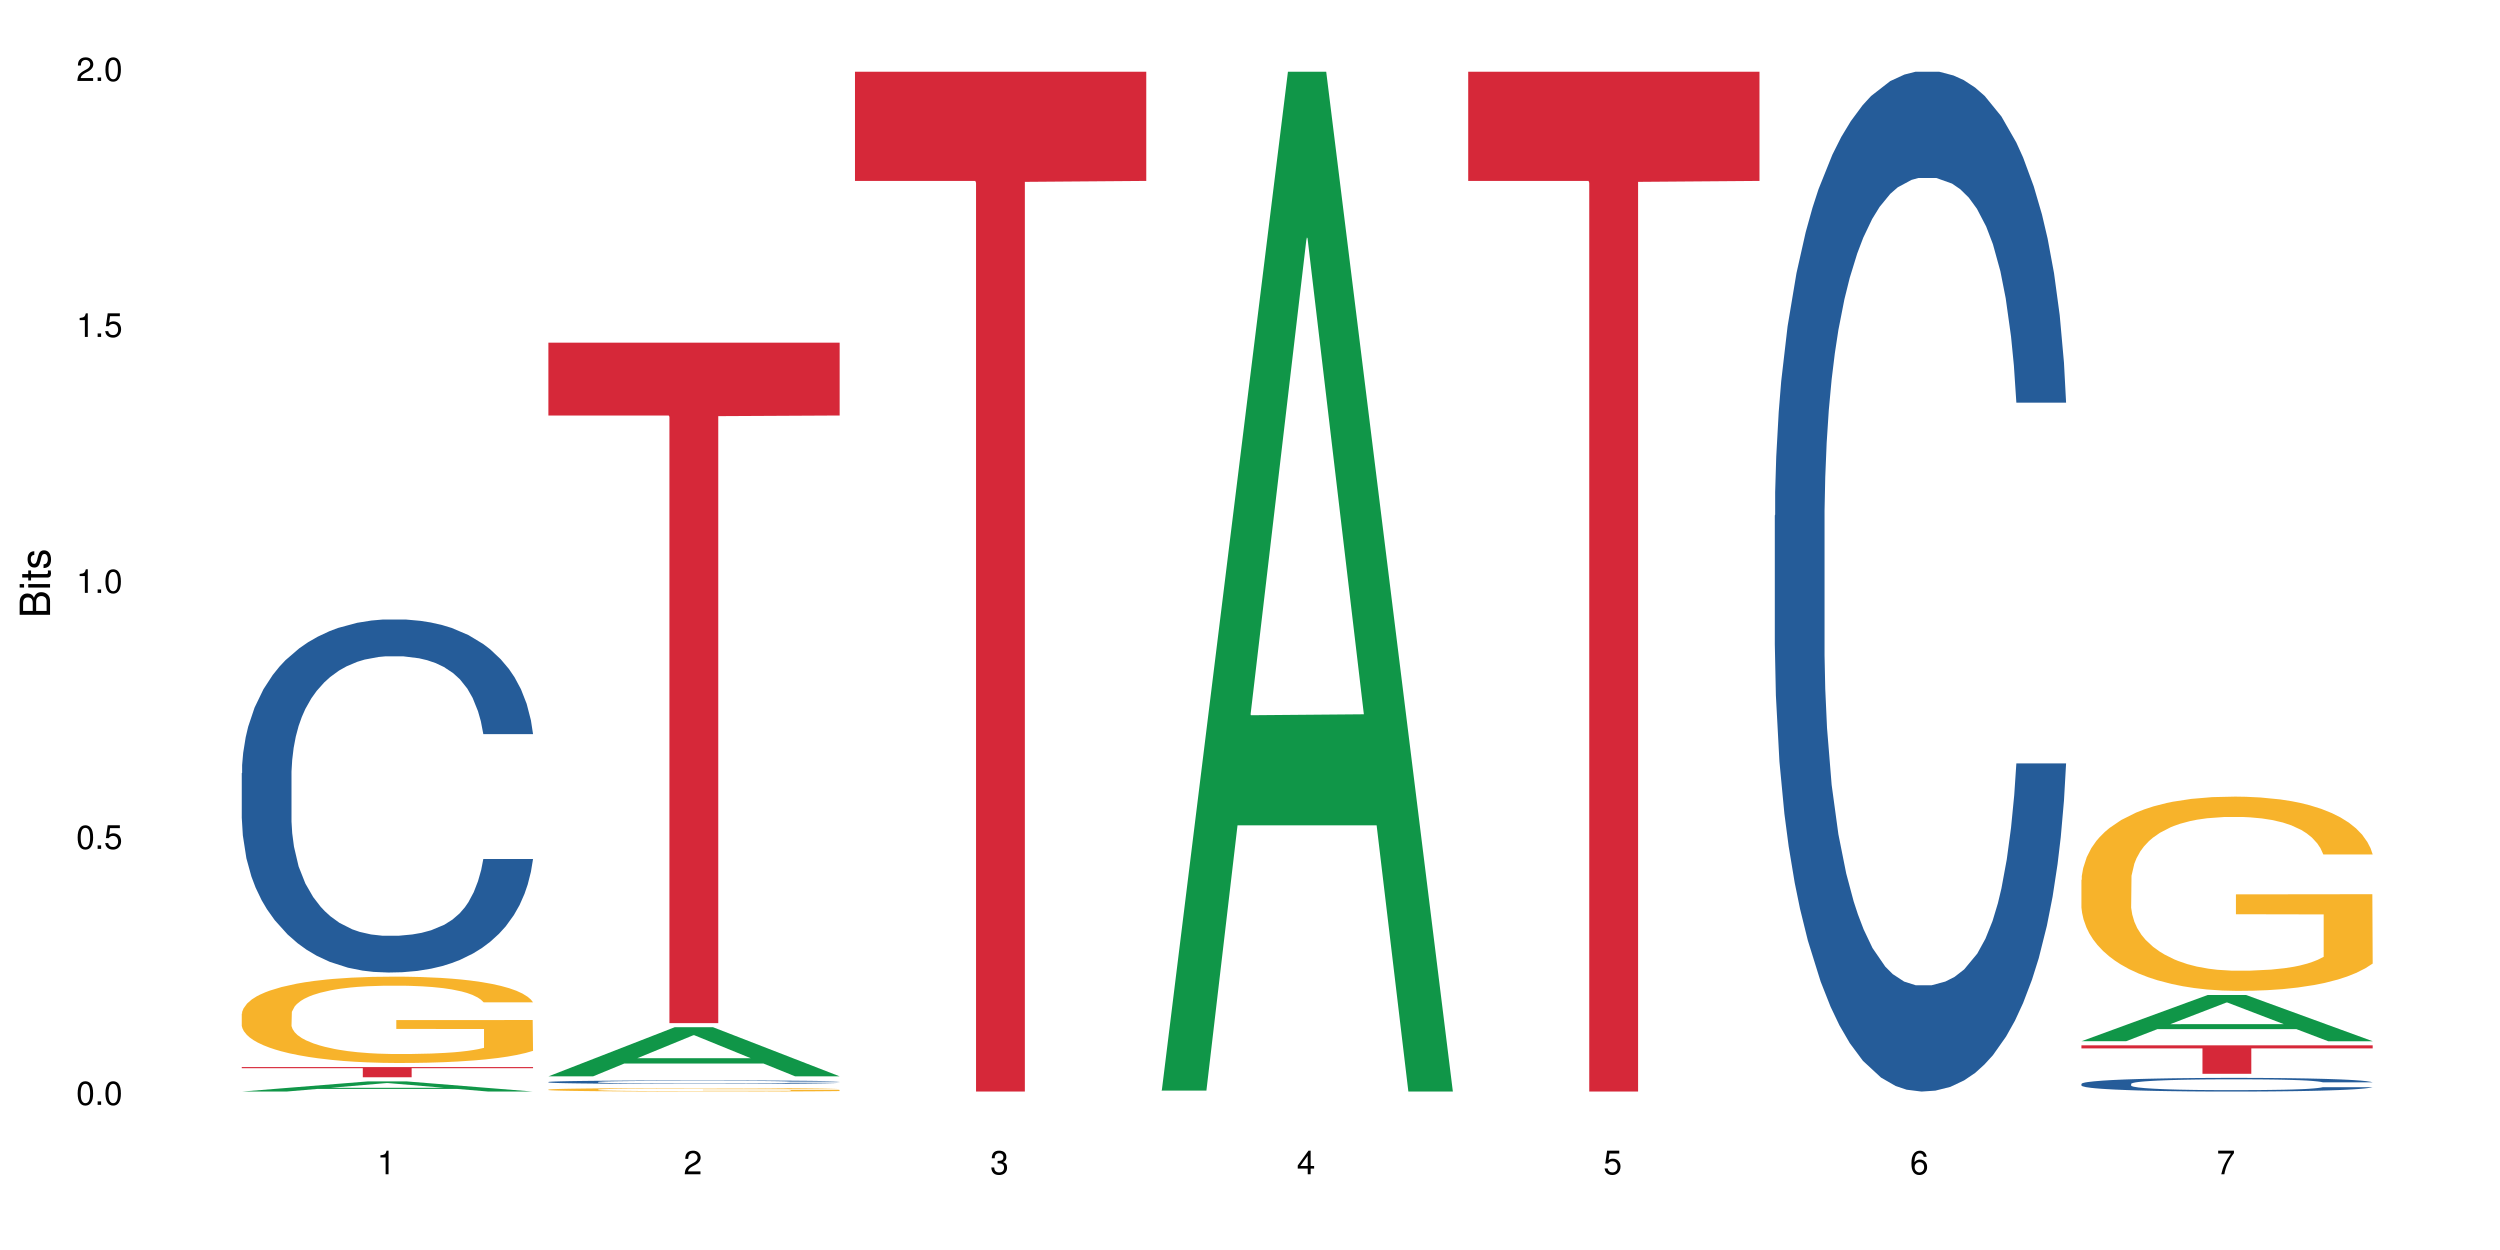 <?xml version="1.0" encoding="UTF-8"?>
<svg xmlns="http://www.w3.org/2000/svg" xmlns:xlink="http://www.w3.org/1999/xlink" width="720pt" height="360pt" viewBox="0 0 720 360" version="1.1">
<defs>
<g>
<symbol overflow="visible" id="glyph0-0">
<path style="stroke:none;" d=""/>
</symbol>
<symbol overflow="visible" id="glyph0-1">
<path style="stroke:none;" d="M 2.641 -6.797 C 2 -6.797 1.422 -6.531 1.078 -6.047 C 0.641 -5.453 0.406 -4.547 0.406 -3.297 C 0.406 -1 1.188 0.219 2.641 0.219 C 4.078 0.219 4.859 -1 4.859 -3.234 C 4.859 -4.562 4.656 -5.438 4.203 -6.047 C 3.844 -6.531 3.281 -6.797 2.641 -6.797 Z M 2.641 -6.047 C 3.547 -6.047 4 -5.125 4 -3.312 C 4 -1.375 3.562 -0.484 2.625 -0.484 C 1.734 -0.484 1.281 -1.422 1.281 -3.281 C 1.281 -5.141 1.734 -6.047 2.641 -6.047 Z M 2.641 -6.047 "/>
</symbol>
<symbol overflow="visible" id="glyph0-2">
<path style="stroke:none;" d="M 1.828 -1 L 0.828 -1 L 0.828 0 L 1.828 0 Z M 1.828 -1 "/>
</symbol>
<symbol overflow="visible" id="glyph0-3">
<path style="stroke:none;" d="M 4.562 -6.797 L 1.062 -6.797 L 0.547 -3.094 L 1.328 -3.094 C 1.719 -3.562 2.047 -3.734 2.578 -3.734 C 3.484 -3.734 4.062 -3.109 4.062 -2.094 C 4.062 -1.125 3.484 -0.531 2.578 -0.531 C 1.828 -0.531 1.375 -0.906 1.188 -1.672 L 0.328 -1.672 C 0.453 -1.109 0.547 -0.844 0.75 -0.594 C 1.125 -0.078 1.828 0.219 2.594 0.219 C 3.969 0.219 4.922 -0.781 4.922 -2.219 C 4.922 -3.562 4.031 -4.484 2.719 -4.484 C 2.25 -4.484 1.859 -4.359 1.469 -4.062 L 1.734 -5.969 L 4.562 -5.969 Z M 4.562 -6.797 "/>
</symbol>
<symbol overflow="visible" id="glyph0-4">
<path style="stroke:none;" d="M 2.484 -4.844 L 2.484 0 L 3.328 0 L 3.328 -6.797 L 2.766 -6.797 C 2.469 -5.75 2.281 -5.609 0.984 -5.453 L 0.984 -4.844 Z M 2.484 -4.844 "/>
</symbol>
<symbol overflow="visible" id="glyph0-5">
<path style="stroke:none;" d="M 4.859 -0.828 L 1.281 -0.828 C 1.359 -1.391 1.672 -1.75 2.5 -2.234 L 3.469 -2.75 C 4.406 -3.266 4.906 -3.969 4.906 -4.812 C 4.906 -5.375 4.672 -5.906 4.266 -6.266 C 3.859 -6.625 3.375 -6.797 2.719 -6.797 C 1.859 -6.797 1.219 -6.5 0.844 -5.922 C 0.609 -5.562 0.5 -5.125 0.484 -4.438 L 1.328 -4.438 C 1.359 -4.906 1.406 -5.188 1.531 -5.406 C 1.75 -5.812 2.188 -6.062 2.703 -6.062 C 3.469 -6.062 4.031 -5.516 4.031 -4.781 C 4.031 -4.25 3.719 -3.797 3.125 -3.438 L 2.234 -2.938 C 0.812 -2.141 0.406 -1.5 0.328 0 L 4.859 0 Z M 4.859 -0.828 "/>
</symbol>
<symbol overflow="visible" id="glyph0-6">
<path style="stroke:none;" d="M 2.125 -3.125 L 2.578 -3.125 C 3.516 -3.125 3.984 -2.703 3.984 -1.891 C 3.984 -1.031 3.469 -0.531 2.578 -0.531 C 1.656 -0.531 1.203 -0.984 1.156 -1.969 L 0.312 -1.969 C 0.344 -1.422 0.438 -1.078 0.609 -0.766 C 0.953 -0.109 1.625 0.219 2.547 0.219 C 3.953 0.219 4.859 -0.609 4.859 -1.906 C 4.859 -2.766 4.516 -3.25 3.703 -3.516 C 4.344 -3.766 4.656 -4.25 4.656 -4.938 C 4.656 -6.109 3.875 -6.797 2.578 -6.797 C 1.203 -6.797 0.484 -6.047 0.453 -4.609 L 1.297 -4.609 C 1.312 -5.016 1.344 -5.25 1.453 -5.453 C 1.641 -5.828 2.062 -6.062 2.594 -6.062 C 3.344 -6.062 3.797 -5.625 3.797 -4.906 C 3.797 -4.422 3.609 -4.141 3.25 -3.984 C 3.016 -3.891 2.719 -3.844 2.125 -3.844 Z M 2.125 -3.125 "/>
</symbol>
<symbol overflow="visible" id="glyph0-7">
<path style="stroke:none;" d="M 3.141 -1.625 L 3.141 0 L 3.984 0 L 3.984 -1.625 L 4.984 -1.625 L 4.984 -2.391 L 3.984 -2.391 L 3.984 -6.797 L 3.359 -6.797 L 0.266 -2.516 L 0.266 -1.625 Z M 3.141 -2.391 L 1 -2.391 L 3.141 -5.359 Z M 3.141 -2.391 "/>
</symbol>
<symbol overflow="visible" id="glyph0-8">
<path style="stroke:none;" d="M 4.781 -5.031 C 4.609 -6.141 3.891 -6.797 2.844 -6.797 C 2.094 -6.797 1.422 -6.438 1.031 -5.828 C 0.609 -5.172 0.406 -4.344 0.406 -3.094 C 0.406 -1.953 0.578 -1.234 0.984 -0.625 C 1.359 -0.078 1.953 0.219 2.703 0.219 C 3.984 0.219 4.922 -0.734 4.922 -2.078 C 4.922 -3.344 4.062 -4.234 2.844 -4.234 C 2.172 -4.234 1.641 -3.969 1.281 -3.469 C 1.281 -5.125 1.828 -6.047 2.797 -6.047 C 3.391 -6.047 3.797 -5.672 3.938 -5.031 Z M 2.734 -3.484 C 3.547 -3.484 4.062 -2.922 4.062 -2 C 4.062 -1.156 3.484 -0.531 2.703 -0.531 C 1.922 -0.531 1.328 -1.188 1.328 -2.047 C 1.328 -2.891 1.906 -3.484 2.734 -3.484 Z M 2.734 -3.484 "/>
</symbol>
<symbol overflow="visible" id="glyph0-9">
<path style="stroke:none;" d="M 4.984 -6.797 L 0.438 -6.797 L 0.438 -5.969 L 4.109 -5.969 C 2.5 -3.656 1.828 -2.234 1.328 0 L 2.219 0 C 2.594 -2.172 3.453 -4.047 4.984 -6.094 Z M 4.984 -6.797 "/>
</symbol>
<symbol overflow="visible" id="glyph1-0">
<path style="stroke:none;" d=""/>
</symbol>
<symbol overflow="visible" id="glyph1-1">
<path style="stroke:none;" d="M 0 -0.953 L 0 -4.891 C 0 -5.719 -0.234 -6.344 -0.734 -6.797 C -1.188 -7.234 -1.812 -7.469 -2.5 -7.469 C -3.547 -7.469 -4.188 -7 -4.625 -5.875 C -4.984 -6.672 -5.641 -7.094 -6.531 -7.094 C -7.156 -7.094 -7.734 -6.859 -8.141 -6.391 C -8.562 -5.938 -8.75 -5.344 -8.75 -4.5 L -8.75 -0.953 Z M -4.984 -2.062 L -7.766 -2.062 L -7.766 -4.219 C -7.766 -4.844 -7.688 -5.203 -7.453 -5.5 C -7.219 -5.812 -6.859 -5.969 -6.375 -5.969 C -5.906 -5.969 -5.531 -5.812 -5.297 -5.5 C -5.062 -5.203 -4.984 -4.844 -4.984 -4.219 Z M -0.984 -2.062 L -4 -2.062 L -4 -4.781 C -4 -5.328 -3.859 -5.688 -3.578 -5.953 C -3.297 -6.219 -2.922 -6.359 -2.484 -6.359 C -2.062 -6.359 -1.688 -6.219 -1.406 -5.953 C -1.109 -5.688 -0.984 -5.328 -0.984 -4.781 Z M -0.984 -2.062 "/>
</symbol>
<symbol overflow="visible" id="glyph1-2">
<path style="stroke:none;" d="M -6.281 -1.797 L -6.281 -0.797 L 0 -0.797 L 0 -1.797 Z M -8.75 -1.797 L -8.75 -0.797 L -7.484 -0.797 L -7.484 -1.797 Z M -8.75 -1.797 "/>
</symbol>
<symbol overflow="visible" id="glyph1-3">
<path style="stroke:none;" d="M -6.281 -3.047 L -6.281 -2.016 L -8.016 -2.016 L -8.016 -1.016 L -6.281 -1.016 L -6.281 -0.172 L -5.469 -0.172 L -5.469 -1.016 L -0.719 -1.016 C -0.078 -1.016 0.281 -1.453 0.281 -2.234 C 0.281 -2.469 0.25 -2.719 0.188 -3.047 L -0.641 -3.047 C -0.609 -2.922 -0.594 -2.766 -0.594 -2.562 C -0.594 -2.141 -0.719 -2.016 -1.156 -2.016 L -5.469 -2.016 L -5.469 -3.047 Z M -6.281 -3.047 "/>
</symbol>
<symbol overflow="visible" id="glyph1-4">
<path style="stroke:none;" d="M -4.531 -5.25 C -5.766 -5.25 -6.469 -4.422 -6.469 -2.969 C -6.469 -1.516 -5.719 -0.562 -4.547 -0.562 C -3.562 -0.562 -3.094 -1.062 -2.734 -2.562 L -2.516 -3.484 C -2.344 -4.188 -2.094 -4.469 -1.625 -4.469 C -1.047 -4.469 -0.641 -3.875 -0.641 -3 C -0.641 -2.453 -0.797 -2 -1.062 -1.75 C -1.25 -1.594 -1.422 -1.531 -1.875 -1.469 L -1.875 -0.406 C -0.422 -0.453 0.281 -1.266 0.281 -2.922 C 0.281 -4.5 -0.5 -5.516 -1.719 -5.516 C -2.656 -5.516 -3.172 -4.984 -3.469 -3.734 L -3.703 -2.766 C -3.891 -1.953 -4.156 -1.609 -4.594 -1.609 C -5.172 -1.609 -5.547 -2.125 -5.547 -2.938 C -5.547 -3.75 -5.203 -4.172 -4.531 -4.203 Z M -4.531 -5.25 "/>
</symbol>
</g>
</defs>
<g id="surface14495">
<rect x="0" y="0" width="720" height="360" style="fill:rgb(100%,100%,100%);fill-opacity:1;stroke:none;"/>
<path style=" stroke:none;fill-rule:nonzero;fill:rgb(6.275%,58.824%,28.235%);fill-opacity:1;" d="M 69.629 314.367 L 69.719 314.363 L 106.016 311.438 L 117.039 311.438 L 153.516 314.371 L 140.703 314.371 L 131.559 313.605 L 91.496 313.605 L 82.535 314.367 L 69.629 314.367 L 95.352 313.289 L 127.887 313.285 L 111.664 311.918 L 111.484 311.914 L 111.305 311.922 L 95.262 313.285 L 95.352 313.289 Z M 69.629 314.367 "/>
<path style=" stroke:none;fill-rule:nonzero;fill:rgb(14.51%,36.078%,60%);fill-opacity:1;" d="M 69.629 222.664 L 69.73 222.57 L 69.73 220.34 L 70.039 216.812 L 70.754 212.352 L 71.473 209.285 L 73.312 203.801 L 75.871 198.504 L 78.531 194.418 L 80.473 192 L 82.211 190.141 L 86.203 186.703 L 88.762 184.938 L 91.523 183.359 L 94.898 181.777 L 97.352 180.848 L 102.879 179.363 L 106.969 178.711 L 110.141 178.434 L 116.996 178.434 L 121.086 178.805 L 124.055 179.27 L 127.328 180.012 L 130.09 180.848 L 134.898 182.895 L 139.195 185.496 L 141.141 186.98 L 144.207 189.863 L 146.562 192.652 L 148.199 195.066 L 150.039 198.504 L 151.676 202.688 L 152.902 207.426 L 153.516 211.422 L 139.195 211.422 L 138.48 207.703 L 137.66 204.824 L 136.125 201.012 L 134.59 198.32 L 132.441 195.625 L 130.5 193.859 L 127.84 192.094 L 125.488 190.977 L 123.031 190.141 L 120.68 189.586 L 116.176 189.027 L 110.961 189.027 L 109.016 189.211 L 105.027 189.957 L 102.879 190.605 L 99.809 191.906 L 97.66 193.113 L 95.102 194.973 L 93.363 196.555 L 91.215 198.969 L 89.68 201.105 L 87.941 204.172 L 86.918 206.496 L 85.996 209.098 L 85.18 212.164 L 84.566 215.418 L 84.156 218.855 L 83.953 222.199 L 83.953 236.602 L 84.156 239.949 L 84.668 243.852 L 85.996 249.52 L 87.941 254.445 L 90.191 258.348 L 92.34 261.137 L 93.566 262.438 L 95.203 263.922 L 97.762 265.781 L 101.445 267.641 L 103.594 268.383 L 106.867 269.125 L 110.242 269.5 L 114.746 269.5 L 118.734 269.125 L 121.395 268.66 L 124.156 267.918 L 127.941 266.34 L 130.293 264.852 L 132.34 263.086 L 133.875 261.32 L 134.898 259.836 L 136.434 256.953 L 137.66 253.793 L 138.582 250.543 L 139.195 247.383 L 153.516 247.383 L 152.902 251.098 L 151.984 254.723 L 151.062 257.418 L 149.629 260.672 L 147.992 263.551 L 145.641 266.805 L 143.695 268.941 L 141.141 271.266 L 138.785 273.027 L 136.227 274.609 L 132.441 276.469 L 129.988 277.398 L 127.328 278.234 L 124.156 278.977 L 120.168 279.625 L 115.871 280 L 111.879 280.09 L 107.582 279.906 L 104.414 279.535 L 100.219 278.699 L 95 277.023 L 91.215 275.258 L 88.25 273.492 L 85.691 271.637 L 82.828 269.125 L 79.145 265.039 L 76.895 261.879 L 75.359 259.277 L 73.621 255.652 L 72.391 252.398 L 70.961 247.195 L 69.938 240.598 L 69.629 235.488 Z M 69.629 222.664 "/>
<path style=" stroke:none;fill-rule:nonzero;fill:rgb(96.863%,70.196%,16.863%);fill-opacity:1;" d="M 69.629 291.926 L 69.73 291.902 L 69.73 291.445 L 70.141 290.426 L 71.164 289.016 L 72.492 287.859 L 73.926 286.949 L 74.848 286.473 L 76.383 285.793 L 77.711 285.293 L 81.086 284.27 L 85.383 283.316 L 87.738 282.906 L 90.398 282.52 L 94.184 282.09 L 95.922 281.93 L 101.242 281.566 L 107.277 281.34 L 113.926 281.27 L 116.996 281.293 L 121.191 281.383 L 126.918 281.633 L 130.191 281.863 L 132.75 282.09 L 135.41 282.383 L 138.684 282.84 L 141.754 283.383 L 144.207 283.93 L 146.664 284.609 L 148.711 285.336 L 150.449 286.133 L 151.984 287.086 L 152.902 287.883 L 153.516 288.676 L 139.297 288.676 L 138.48 287.883 L 137.559 287.27 L 136.023 286.52 L 134.488 285.973 L 132.953 285.543 L 130.09 284.949 L 127.637 284.586 L 124.566 284.27 L 121.598 284.066 L 118.223 283.93 L 116.176 283.883 L 110.754 283.883 L 105.844 284.043 L 102.98 284.223 L 100.934 284.406 L 98.07 284.746 L 96.332 285.02 L 95.309 285.199 L 92.238 285.906 L 90.191 286.539 L 89.066 286.973 L 87.633 287.652 L 86.613 288.266 L 85.484 289.176 L 84.871 289.855 L 84.055 291.402 L 83.953 295.492 L 84.258 296.355 L 84.871 297.285 L 85.691 298.102 L 86.918 298.965 L 88.145 299.625 L 90.293 300.512 L 92.137 301.102 L 93.566 301.488 L 96.332 302.102 L 97.457 302.305 L 100.117 302.715 L 102.879 303.031 L 106.254 303.305 L 108.812 303.441 L 112.902 303.555 L 118.121 303.555 L 124.258 303.418 L 128.145 303.234 L 130.805 303.055 L 132.547 302.895 L 134.695 302.645 L 136.227 302.418 L 137.66 302.168 L 139.398 301.781 L 139.398 296.355 L 114.133 296.332 L 114.133 293.785 L 153.414 293.766 L 153.516 302.645 L 151.367 303.258 L 148.711 303.848 L 146.152 304.305 L 143.492 304.691 L 139.707 305.121 L 136.637 305.395 L 131.93 305.711 L 127.637 305.918 L 123.133 306.055 L 119.145 306.121 L 114.438 306.145 L 110.242 306.098 L 105.742 305.961 L 102.16 305.781 L 98.887 305.555 L 95.613 305.258 L 91.523 304.781 L 88.863 304.395 L 86.102 303.918 L 83.336 303.352 L 80.883 302.738 L 79.246 302.258 L 77.609 301.715 L 75.871 301.031 L 74.234 300.262 L 73.004 299.555 L 71.879 298.762 L 71.062 298.012 L 70.242 296.988 L 69.832 296.172 L 69.629 295.469 Z M 69.629 291.926 "/>
<path style=" stroke:none;fill-rule:nonzero;fill:rgb(83.922%,15.686%,22.353%);fill-opacity:1;" d="M 69.629 307.324 L 153.516 307.324 L 153.516 307.637 L 118.555 307.641 L 118.555 310.258 L 104.488 310.258 L 104.488 307.645 L 104.285 307.637 L 69.629 307.637 Z M 69.629 307.324 "/>
<path style=" stroke:none;fill-rule:nonzero;fill:rgb(6.275%,58.824%,28.235%);fill-opacity:1;" d="M 157.934 309.977 L 158.023 309.965 L 194.32 295.836 L 205.344 295.836 L 241.82 309.988 L 229.004 309.988 L 219.863 306.293 L 179.801 306.293 L 170.84 309.977 L 157.934 309.977 L 183.656 304.766 L 216.188 304.754 L 199.965 298.148 L 199.785 298.133 L 199.609 298.176 L 183.566 304.754 L 183.656 304.766 Z M 157.934 309.977 "/>
<path style=" stroke:none;fill-rule:nonzero;fill:rgb(14.51%,36.078%,60%);fill-opacity:1;" d="M 157.934 311.609 L 158.035 311.609 L 158.035 311.586 L 158.344 311.551 L 159.059 311.508 L 159.773 311.477 L 161.617 311.422 L 164.172 311.367 L 166.832 311.328 L 168.777 311.305 L 170.516 311.285 L 174.504 311.25 L 177.062 311.234 L 179.824 311.219 L 183.203 311.203 L 185.656 311.191 L 191.18 311.18 L 195.273 311.172 L 198.445 311.168 L 205.297 311.168 L 209.391 311.172 L 212.359 311.176 L 215.633 311.184 L 218.395 311.191 L 223.203 311.215 L 227.5 311.238 L 229.441 311.254 L 232.512 311.281 L 234.863 311.309 L 236.5 311.336 L 238.344 311.367 L 239.98 311.41 L 241.207 311.457 L 241.82 311.496 L 227.5 311.496 L 226.781 311.461 L 225.965 311.43 L 224.43 311.395 L 222.895 311.367 L 220.746 311.34 L 218.801 311.324 L 216.145 311.305 L 213.789 311.293 L 211.336 311.285 L 208.98 311.281 L 204.48 311.273 L 199.262 311.273 L 197.32 311.277 L 193.328 311.285 L 191.18 311.289 L 188.113 311.305 L 185.965 311.316 L 183.406 311.332 L 181.668 311.348 L 179.52 311.375 L 177.984 311.395 L 176.246 311.426 L 175.223 311.449 L 174.301 311.473 L 173.484 311.504 L 172.867 311.535 L 172.461 311.57 L 172.254 311.605 L 172.254 311.746 L 172.461 311.781 L 172.973 311.82 L 174.301 311.875 L 176.246 311.926 L 178.496 311.965 L 180.645 311.992 L 181.871 312.004 L 183.508 312.02 L 186.066 312.039 L 189.75 312.055 L 191.898 312.062 L 195.172 312.07 L 198.547 312.074 L 203.047 312.074 L 207.039 312.07 L 209.699 312.066 L 212.461 312.059 L 216.246 312.043 L 218.598 312.027 L 220.645 312.012 L 222.18 311.992 L 223.203 311.98 L 224.734 311.949 L 225.965 311.918 L 226.883 311.887 L 227.5 311.855 L 241.82 311.855 L 241.207 311.891 L 240.285 311.93 L 239.367 311.953 L 237.934 311.988 L 236.297 312.016 L 233.945 312.047 L 232 312.07 L 229.441 312.094 L 227.09 312.109 L 224.531 312.125 L 220.746 312.145 L 218.293 312.152 L 215.633 312.16 L 212.461 312.168 L 208.469 312.176 L 204.172 312.18 L 195.887 312.18 L 192.715 312.176 L 188.52 312.168 L 183.305 312.148 L 179.52 312.133 L 176.551 312.113 L 173.992 312.098 L 171.129 312.07 L 167.445 312.031 L 165.195 312 L 163.66 311.973 L 161.922 311.938 L 160.695 311.906 L 159.262 311.852 L 158.238 311.789 L 157.934 311.738 Z M 157.934 311.609 "/>
<path style=" stroke:none;fill-rule:nonzero;fill:rgb(96.863%,70.196%,16.863%);fill-opacity:1;" d="M 157.934 313.793 L 158.035 313.793 L 158.035 313.773 L 158.445 313.73 L 159.469 313.676 L 160.797 313.629 L 162.23 313.59 L 163.148 313.57 L 164.684 313.543 L 166.016 313.523 L 169.391 313.48 L 173.688 313.441 L 176.039 313.426 L 178.699 313.41 L 182.484 313.395 L 184.223 313.387 L 189.543 313.371 L 195.578 313.363 L 202.23 313.359 L 205.297 313.359 L 209.492 313.363 L 215.223 313.375 L 218.496 313.383 L 221.055 313.395 L 223.715 313.406 L 226.988 313.422 L 230.055 313.445 L 232.512 313.469 L 234.965 313.496 L 237.012 313.523 L 238.75 313.559 L 240.285 313.598 L 241.207 313.629 L 241.82 313.66 L 227.602 313.66 L 226.781 313.629 L 225.863 313.602 L 224.328 313.574 L 222.793 313.551 L 221.258 313.535 L 218.395 313.508 L 215.938 313.496 L 212.867 313.48 L 209.902 313.473 L 206.527 313.469 L 204.48 313.465 L 199.059 313.465 L 194.148 313.473 L 191.285 313.48 L 189.238 313.488 L 186.371 313.5 L 184.633 313.512 L 183.609 313.52 L 180.543 313.547 L 178.496 313.574 L 177.371 313.59 L 175.938 313.617 L 174.914 313.645 L 173.789 313.68 L 173.176 313.707 L 172.355 313.77 L 172.254 313.938 L 172.562 313.973 L 173.176 314.012 L 173.992 314.043 L 175.223 314.078 L 176.449 314.105 L 178.598 314.141 L 180.438 314.164 L 181.871 314.18 L 184.633 314.207 L 185.758 314.215 L 188.418 314.23 L 191.18 314.246 L 194.559 314.254 L 197.113 314.262 L 201.207 314.266 L 206.426 314.266 L 212.562 314.262 L 216.449 314.254 L 219.109 314.246 L 220.848 314.238 L 222.996 314.227 L 224.531 314.219 L 225.965 314.211 L 227.703 314.195 L 227.703 313.973 L 202.434 313.973 L 202.434 313.867 L 241.719 313.867 L 241.82 314.227 L 239.672 314.254 L 237.012 314.277 L 234.453 314.297 L 231.797 314.312 L 228.012 314.328 L 224.941 314.34 L 220.234 314.352 L 215.938 314.363 L 211.438 314.367 L 207.445 314.371 L 202.742 314.371 L 198.547 314.367 L 194.047 314.363 L 190.465 314.355 L 187.191 314.348 L 183.918 314.336 L 179.824 314.316 L 177.164 314.301 L 174.402 314.281 L 171.641 314.258 L 169.188 314.23 L 165.914 314.191 L 164.172 314.164 L 162.535 314.133 L 161.309 314.102 L 160.184 314.07 L 159.363 314.039 L 158.547 314 L 158.137 313.965 L 157.934 313.938 Z M 157.934 313.793 "/>
<path style=" stroke:none;fill-rule:nonzero;fill:rgb(83.922%,15.686%,22.353%);fill-opacity:1;" d="M 157.934 98.688 L 241.82 98.688 L 241.82 119.664 L 206.859 119.848 L 206.859 294.656 L 192.793 294.656 L 192.793 120.031 L 192.59 119.664 L 157.934 119.664 Z M 157.934 98.688 "/>
<path style=" stroke:none;fill-rule:nonzero;fill:rgb(83.922%,15.686%,22.353%);fill-opacity:1;" d="M 246.234 20.664 L 330.125 20.664 L 330.125 52.102 L 295.16 52.379 L 295.16 314.371 L 281.098 314.371 L 281.098 52.652 L 280.891 52.102 L 246.234 52.102 Z M 246.234 20.664 "/>
<path style=" stroke:none;fill-rule:nonzero;fill:rgb(6.275%,58.824%,28.235%);fill-opacity:1;" d="M 334.539 314.094 L 334.629 313.82 L 370.926 20.664 L 381.949 20.664 L 418.426 314.371 L 405.609 314.371 L 396.469 237.703 L 356.406 237.703 L 347.445 314.094 L 334.539 314.094 L 360.262 205.988 L 392.793 205.711 L 376.574 68.648 L 376.395 68.375 L 376.215 69.199 L 360.172 205.711 L 360.262 205.988 Z M 334.539 314.094 "/>
<path style=" stroke:none;fill-rule:nonzero;fill:rgb(83.922%,15.686%,22.353%);fill-opacity:1;" d="M 422.844 20.664 L 506.73 20.664 L 506.73 52.102 L 471.77 52.379 L 471.77 314.371 L 457.703 314.371 L 457.703 52.652 L 457.5 52.102 L 422.844 52.102 Z M 422.844 20.664 "/>
<path style=" stroke:none;fill-rule:nonzero;fill:rgb(14.51%,36.078%,60%);fill-opacity:1;" d="M 511.145 148.457 L 511.246 148.188 L 511.246 141.742 L 511.555 131.543 L 512.27 118.656 L 512.988 109.797 L 514.828 93.957 L 517.387 78.652 L 520.047 66.84 L 521.988 59.859 L 523.73 54.492 L 527.719 44.559 L 530.277 39.457 L 533.039 34.891 L 536.414 30.328 L 538.871 27.645 L 544.395 23.348 L 548.484 21.469 L 551.656 20.664 L 558.512 20.664 L 562.605 21.738 L 565.57 23.078 L 568.844 25.227 L 571.605 27.645 L 576.414 33.551 L 580.711 41.066 L 582.656 45.363 L 585.723 53.684 L 588.078 61.738 L 589.715 68.719 L 591.555 78.652 L 593.191 90.734 L 594.422 104.426 L 595.035 115.969 L 580.711 115.969 L 579.996 105.23 L 579.176 96.91 L 577.641 85.902 L 576.109 78.117 L 573.961 70.332 L 572.016 65.23 L 569.355 60.129 L 567.004 56.906 L 564.547 54.492 L 562.195 52.879 L 557.691 51.27 L 552.477 51.27 L 550.531 51.805 L 546.543 53.953 L 544.395 55.832 L 541.324 59.59 L 539.176 63.082 L 536.617 68.449 L 534.879 73.016 L 532.73 79.996 L 531.195 86.172 L 529.457 95.031 L 528.434 101.742 L 527.516 109.258 L 526.695 118.117 L 526.082 127.516 L 525.672 137.449 L 525.469 147.113 L 525.469 188.727 L 525.672 198.391 L 526.184 209.668 L 527.516 226.043 L 529.457 240.273 L 531.707 251.547 L 533.855 259.602 L 535.086 263.359 L 536.723 267.656 L 539.277 273.027 L 542.961 278.395 L 545.109 280.543 L 548.383 282.691 L 551.762 283.766 L 556.262 283.766 L 560.25 282.691 L 562.91 281.348 L 565.672 279.199 L 569.457 274.637 L 571.812 270.34 L 573.855 265.242 L 575.391 260.141 L 576.414 255.844 L 577.949 247.52 L 579.176 238.395 L 580.098 228.996 L 580.711 219.867 L 595.035 219.867 L 594.422 230.609 L 593.5 241.078 L 592.578 248.863 L 591.145 258.262 L 589.508 266.582 L 587.156 275.98 L 585.211 282.152 L 582.656 288.867 L 580.301 293.969 L 577.746 298.531 L 573.961 303.898 L 571.504 306.586 L 568.844 309 L 565.672 311.148 L 561.684 313.027 L 557.387 314.102 L 553.398 314.371 L 549.102 313.832 L 545.93 312.762 L 541.734 310.344 L 536.516 305.512 L 532.73 300.41 L 529.766 295.309 L 527.207 289.941 L 524.344 282.691 L 520.66 270.879 L 518.41 261.75 L 516.875 254.234 L 515.137 243.762 L 513.906 234.367 L 512.477 219.332 L 511.453 200.27 L 511.145 185.504 Z M 511.145 148.457 "/>
<path style=" stroke:none;fill-rule:nonzero;fill:rgb(6.275%,58.824%,28.235%);fill-opacity:1;" d="M 599.449 299.859 L 599.539 299.848 L 635.836 286.555 L 646.859 286.555 L 683.336 299.875 L 670.52 299.875 L 661.379 296.398 L 621.316 296.398 L 612.355 299.859 L 599.449 299.859 L 625.172 294.961 L 657.703 294.945 L 641.484 288.73 L 641.305 288.719 L 641.125 288.758 L 625.082 294.945 L 625.172 294.961 Z M 599.449 299.859 "/>
<path style=" stroke:none;fill-rule:nonzero;fill:rgb(14.51%,36.078%,60%);fill-opacity:1;" d="M 599.449 312.148 L 599.551 312.145 L 599.551 312.059 L 599.859 311.918 L 600.574 311.746 L 601.289 311.629 L 603.133 311.418 L 605.688 311.211 L 608.348 311.051 L 610.293 310.961 L 612.031 310.887 L 616.023 310.754 L 618.578 310.684 L 621.34 310.625 L 624.719 310.562 L 627.172 310.527 L 632.695 310.469 L 636.789 310.445 L 639.961 310.434 L 646.816 310.434 L 650.906 310.449 L 653.875 310.465 L 657.148 310.496 L 659.91 310.527 L 664.719 310.605 L 669.016 310.707 L 670.957 310.766 L 674.027 310.875 L 676.379 310.984 L 678.016 311.078 L 679.859 311.211 L 681.496 311.371 L 682.723 311.555 L 683.336 311.711 L 669.016 311.711 L 668.297 311.566 L 667.48 311.457 L 665.945 311.309 L 664.41 311.203 L 662.262 311.098 L 660.32 311.031 L 657.66 310.961 L 655.305 310.918 L 652.852 310.887 L 650.496 310.867 L 645.996 310.844 L 640.777 310.844 L 638.836 310.852 L 634.844 310.879 L 632.695 310.906 L 629.629 310.957 L 627.48 311.004 L 624.922 311.074 L 623.184 311.137 L 621.035 311.23 L 619.5 311.312 L 617.762 311.43 L 616.738 311.52 L 615.816 311.621 L 615 311.738 L 614.387 311.867 L 613.977 312 L 613.77 312.129 L 613.77 312.688 L 613.977 312.816 L 614.488 312.969 L 615.816 313.188 L 617.762 313.379 L 620.012 313.527 L 622.16 313.637 L 623.387 313.688 L 625.023 313.746 L 627.582 313.816 L 631.266 313.887 L 633.414 313.918 L 636.688 313.945 L 640.062 313.961 L 644.562 313.961 L 648.555 313.945 L 651.215 313.93 L 653.977 313.898 L 657.762 313.84 L 660.113 313.781 L 662.16 313.711 L 663.695 313.645 L 664.719 313.586 L 666.254 313.473 L 667.48 313.352 L 668.402 313.227 L 669.016 313.105 L 683.336 313.105 L 682.723 313.246 L 681.801 313.387 L 680.883 313.492 L 679.449 313.617 L 677.812 313.73 L 675.461 313.855 L 673.516 313.938 L 670.957 314.027 L 668.605 314.098 L 666.047 314.16 L 662.262 314.23 L 659.809 314.266 L 657.148 314.297 L 653.977 314.328 L 649.988 314.352 L 645.691 314.367 L 641.699 314.371 L 637.402 314.363 L 634.23 314.348 L 630.039 314.316 L 624.82 314.25 L 621.035 314.184 L 618.066 314.113 L 615.512 314.043 L 612.645 313.945 L 608.965 313.789 L 606.711 313.664 L 605.18 313.566 L 603.438 313.426 L 602.211 313.297 L 600.777 313.098 L 599.754 312.84 L 599.449 312.645 Z M 599.449 312.148 "/>
<path style=" stroke:none;fill-rule:nonzero;fill:rgb(96.863%,70.196%,16.863%);fill-opacity:1;" d="M 599.449 253.387 L 599.551 253.336 L 599.551 252.312 L 599.961 250.016 L 600.984 246.848 L 602.312 244.242 L 603.746 242.195 L 604.668 241.125 L 606.199 239.59 L 607.531 238.465 L 610.906 236.168 L 615.203 234.02 L 617.555 233.102 L 620.215 232.23 L 624 231.262 L 625.742 230.902 L 631.059 230.086 L 637.098 229.574 L 643.746 229.422 L 646.816 229.473 L 651.008 229.676 L 656.738 230.238 L 660.012 230.75 L 662.57 231.262 L 665.23 231.926 L 668.504 232.945 L 671.57 234.172 L 674.027 235.398 L 676.484 236.934 L 678.527 238.566 L 680.27 240.355 L 681.801 242.504 L 682.723 244.293 L 683.336 246.082 L 669.117 246.082 L 668.297 244.293 L 667.379 242.91 L 665.844 241.227 L 664.309 240 L 662.773 239.027 L 659.91 237.699 L 657.453 236.883 L 654.387 236.168 L 651.418 235.707 L 648.043 235.398 L 645.996 235.297 L 640.574 235.297 L 635.664 235.656 L 632.801 236.062 L 630.754 236.473 L 627.891 237.238 L 626.148 237.852 L 625.125 238.262 L 622.059 239.848 L 620.012 241.277 L 618.887 242.246 L 617.453 243.781 L 616.43 245.16 L 615.305 247.203 L 614.691 248.738 L 613.875 252.211 L 613.77 261.41 L 614.078 263.352 L 614.691 265.449 L 615.512 267.285 L 616.738 269.23 L 617.965 270.711 L 620.113 272.703 L 621.957 274.031 L 623.387 274.902 L 626.148 276.281 L 627.273 276.742 L 629.934 277.66 L 632.695 278.375 L 636.074 278.988 L 638.629 279.297 L 642.723 279.551 L 647.941 279.551 L 654.078 279.246 L 657.965 278.836 L 660.625 278.426 L 662.363 278.07 L 664.512 277.508 L 666.047 276.996 L 667.48 276.434 L 669.219 275.566 L 669.219 263.352 L 643.949 263.301 L 643.949 257.578 L 683.234 257.527 L 683.336 277.508 L 681.188 278.887 L 678.527 280.215 L 675.973 281.238 L 673.312 282.105 L 669.527 283.078 L 666.457 283.691 L 661.75 284.406 L 657.453 284.867 L 652.953 285.172 L 648.965 285.324 L 644.258 285.375 L 640.062 285.273 L 635.562 284.969 L 631.98 284.559 L 628.707 284.047 L 625.434 283.383 L 621.34 282.312 L 618.684 281.441 L 615.918 280.367 L 613.156 279.09 L 610.703 277.711 L 609.066 276.637 L 607.43 275.41 L 605.688 273.879 L 604.051 272.141 L 602.824 270.559 L 601.699 268.77 L 600.883 267.082 L 600.062 264.781 L 599.652 262.945 L 599.449 261.359 Z M 599.449 253.387 "/>
<path style=" stroke:none;fill-rule:nonzero;fill:rgb(83.922%,15.686%,22.353%);fill-opacity:1;" d="M 599.449 301.055 L 683.336 301.055 L 683.336 301.93 L 648.375 301.938 L 648.375 309.254 L 634.309 309.254 L 634.309 301.945 L 634.105 301.93 L 599.449 301.93 Z M 599.449 301.055 "/>
<g style="fill:rgb(0%,0%,0%);fill-opacity:1;">
  <use xlink:href="#glyph0-1" x="21.957" y="318.198"/>
  <use xlink:href="#glyph0-2" x="27.291" y="318.198"/>
  <use xlink:href="#glyph0-1" x="29.958" y="318.198"/>
</g>
<g style="fill:rgb(0%,0%,0%);fill-opacity:1;">
  <use xlink:href="#glyph0-1" x="21.957" y="244.476"/>
  <use xlink:href="#glyph0-2" x="27.291" y="244.476"/>
  <use xlink:href="#glyph0-3" x="29.958" y="244.476"/>
</g>
<g style="fill:rgb(0%,0%,0%);fill-opacity:1;">
  <use xlink:href="#glyph0-4" x="21.957" y="170.753"/>
  <use xlink:href="#glyph0-2" x="27.291" y="170.753"/>
  <use xlink:href="#glyph0-1" x="29.958" y="170.753"/>
</g>
<g style="fill:rgb(0%,0%,0%);fill-opacity:1;">
  <use xlink:href="#glyph0-4" x="21.957" y="97.034"/>
  <use xlink:href="#glyph0-2" x="27.291" y="97.034"/>
  <use xlink:href="#glyph0-3" x="29.958" y="97.034"/>
</g>
<g style="fill:rgb(0%,0%,0%);fill-opacity:1;">
  <use xlink:href="#glyph0-5" x="21.957" y="23.312"/>
  <use xlink:href="#glyph0-2" x="27.291" y="23.312"/>
  <use xlink:href="#glyph0-1" x="29.958" y="23.312"/>
</g>
<g style="fill:rgb(0%,0%,0%);fill-opacity:1;">
  <use xlink:href="#glyph0-4" x="108.574" y="338.19"/>
</g>
<g style="fill:rgb(0%,0%,0%);fill-opacity:1;">
  <use xlink:href="#glyph0-5" x="196.875" y="338.19"/>
</g>
<g style="fill:rgb(0%,0%,0%);fill-opacity:1;">
  <use xlink:href="#glyph0-6" x="285.18" y="338.19"/>
</g>
<g style="fill:rgb(0%,0%,0%);fill-opacity:1;">
  <use xlink:href="#glyph0-7" x="373.484" y="338.19"/>
</g>
<g style="fill:rgb(0%,0%,0%);fill-opacity:1;">
  <use xlink:href="#glyph0-3" x="461.785" y="338.19"/>
</g>
<g style="fill:rgb(0%,0%,0%);fill-opacity:1;">
  <use xlink:href="#glyph0-8" x="550.09" y="338.19"/>
</g>
<g style="fill:rgb(0%,0%,0%);fill-opacity:1;">
  <use xlink:href="#glyph0-9" x="638.395" y="338.19"/>
</g>
<g style="fill:rgb(0%,0%,0%);fill-opacity:1;">
  <use xlink:href="#glyph1-1" x="14.412" y="178.016"/>
  <use xlink:href="#glyph1-2" x="14.412" y="170.012"/>
  <use xlink:href="#glyph1-3" x="14.412" y="167.348"/>
  <use xlink:href="#glyph1-4" x="14.412" y="164.012"/>
</g>
</g>
</svg>
